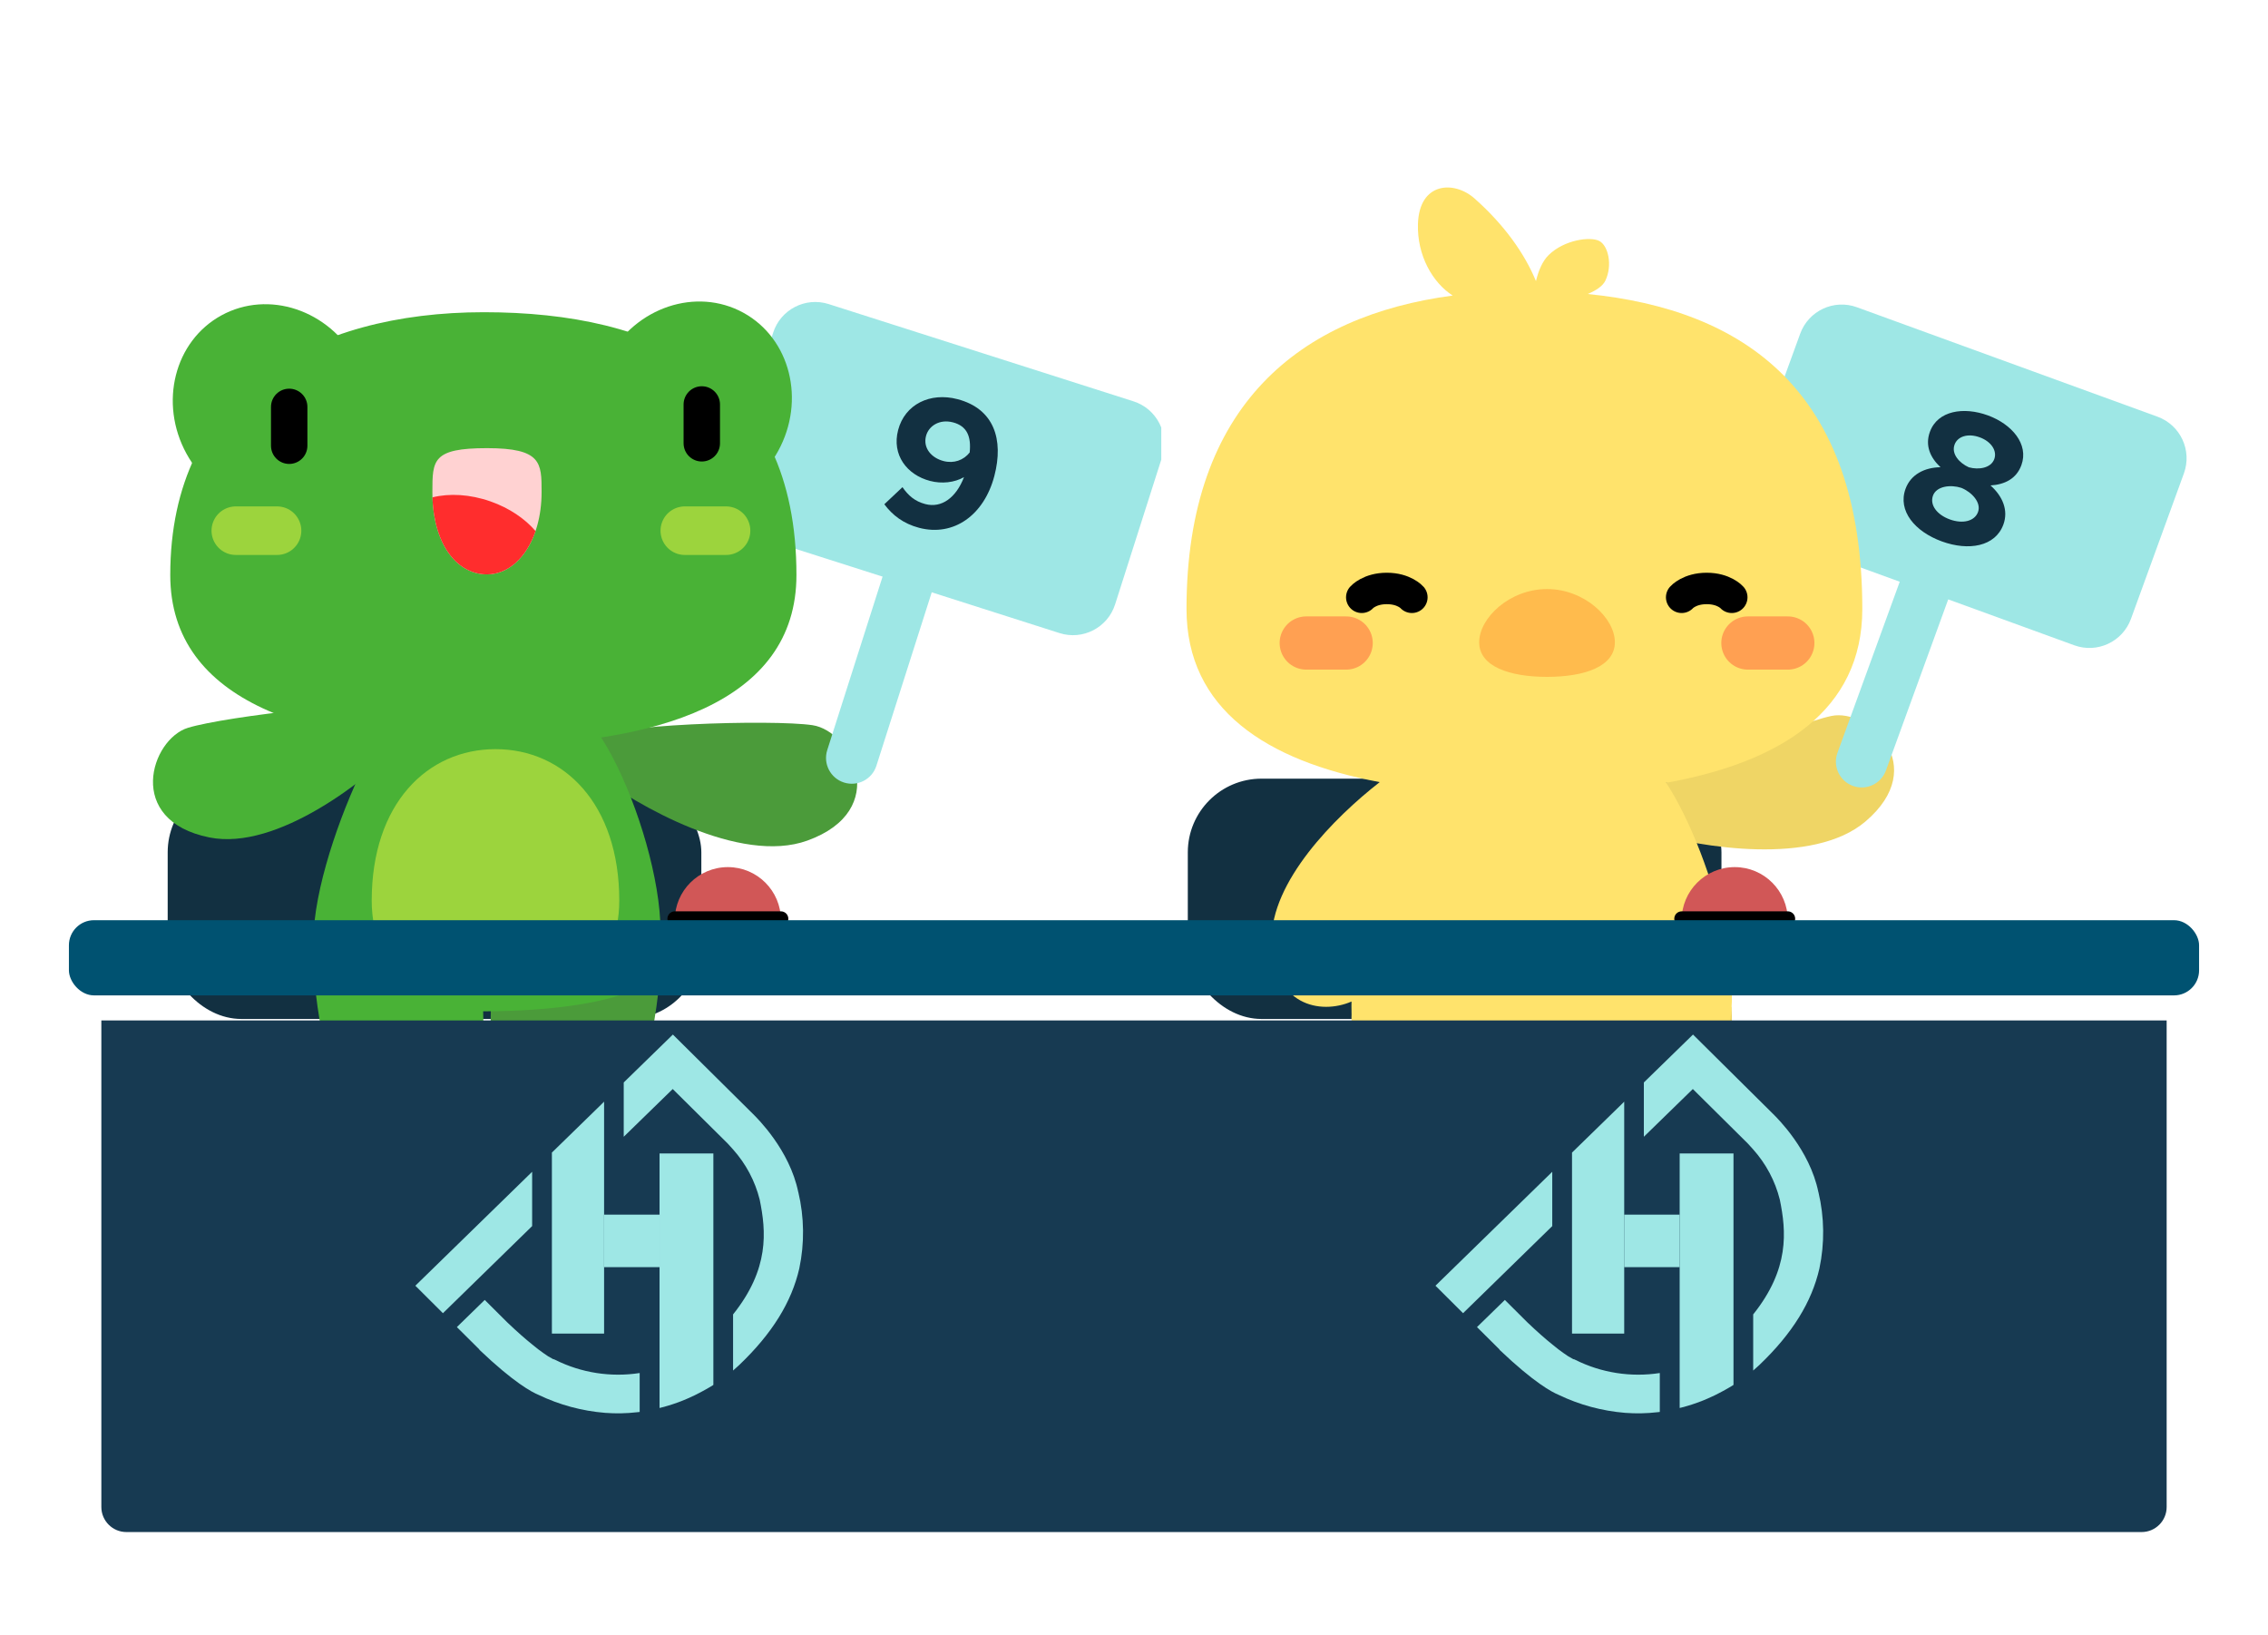<svg width="362" height="261" viewBox="0 0 362 261" fill="none" xmlns="http://www.w3.org/2000/svg">
<rect x="26.765" y="124.265" width="85.177" height="38.353" rx="11.765" fill="#123041"/>
<rect x="189.588" y="124.265" width="85.177" height="38.353" rx="11.765" fill="#123041"/>
<g clip-path="url(#clip0_1_954)">
<path d="M128.865 134.149C118.114 138.028 101.597 128.526 94.683 123.29C94.366 122.362 93.962 120.013 94.883 118.041C96.035 115.575 123.388 114.78 129.695 115.734C136.001 116.688 142.302 129.3 128.865 134.149Z" fill="#4B9B3A"/>
<circle cx="116.176" cy="146.853" r="8.471" fill="#D15757"/>
<path d="M107.706 146.618H124.647" stroke="black" stroke-width="2.353" stroke-linecap="round"/>
<path d="M123.399 53.109C124.583 49.395 128.555 47.344 132.269 48.529L180.913 64.047C184.627 65.231 186.677 69.203 185.492 72.917L177.984 96.454C176.799 100.168 172.828 102.219 169.114 101.034L120.47 85.516C116.756 84.332 114.705 80.36 115.89 76.646L123.399 53.109Z" fill="#9EE7E5"/>
<path d="M152.831 63.703C158.658 65.23 160.239 70.128 158.712 75.954C157.078 82.189 152.239 85.685 146.703 84.234C144.198 83.577 142.438 82.213 141.15 80.475L144.045 77.746C144.972 79.079 146.006 80.004 147.696 80.447C150.289 81.126 152.602 79.428 153.866 76.148C152.33 77.022 150.311 77.24 148.446 76.751C144.746 75.782 142.313 72.591 143.352 68.629C144.428 64.521 148.461 62.558 152.831 63.703ZM150.586 73.576C152.247 74.011 153.794 73.452 154.773 72.213C155.035 69.667 154.353 67.994 152.11 67.406C149.954 66.841 148.224 67.975 147.804 69.578C147.3 71.501 148.663 73.072 150.586 73.576Z" fill="#123041"/>
<path d="M141.334 90.567C142.025 88.4 144.342 87.204 146.508 87.895C148.675 88.587 149.871 90.903 149.18 93.07L139.883 122.211C139.192 124.378 136.876 125.574 134.709 124.883C132.543 124.191 131.347 121.875 132.038 119.708L141.334 90.567Z" fill="#9EE7E5"/>
<g clip-path="url(#clip1_1_954)">
<ellipse cx="43.348" cy="64.969" rx="15.485" ry="16.686" transform="rotate(-28.69 43.348 64.969)" fill="#49B236"/>
<ellipse cx="15.485" cy="16.686" rx="15.485" ry="16.686" transform="matrix(-0.877 -0.48 -0.48 0.877 132.216 57.333)" fill="#49B236"/>
<path d="M127.122 91.767C127.122 112.199 104.602 118.975 77.232 118.975C49.862 118.975 27.176 112.199 27.176 91.767C27.176 62.416 49.862 49.826 77.232 49.826C104.602 49.826 127.122 60.092 127.122 91.767Z" fill="#49B236"/>
<path d="M46.159 64.935V71.133" stroke="black" stroke-width="5.811" stroke-linecap="round"/>
<path d="M112.014 64.547V70.745" stroke="black" stroke-width="5.811" stroke-linecap="round"/>
<path d="M37.636 84.691H44.221" stroke="#9CD43D" stroke-width="7.748" stroke-linecap="round"/>
<path d="M109.302 84.691H115.888" stroke="#9CD43D" stroke-width="7.748" stroke-linecap="round"/>
<path d="M86.446 78.514C86.446 73.86 86.446 71.52 77.73 71.52C69.014 71.52 69.014 73.444 69.014 78.514C69.014 86.822 72.916 91.664 77.73 91.664C82.544 91.664 86.446 86.24 86.446 78.514Z" fill="#FFD2D2"/>
<path fill-rule="evenodd" clip-rule="evenodd" d="M69.028 79.373C69.288 87.154 73.085 91.664 77.731 91.664C81.103 91.664 84.028 89.002 85.477 84.752C83.791 82.782 81.296 81.074 78.284 80.018C74.998 78.866 71.709 78.704 69.028 79.373Z" fill="#FF2D2D"/>
<path d="M100.423 173.968C103.201 172.832 105.907 157.695 105.358 150.16L78.671 154.419C78.123 160.535 78.086 173.007 79.402 173.968C81.047 175.169 96.95 175.388 100.423 173.968Z" fill="#4B9B3A"/>
<path d="M102.509 157.202C110.815 151.679 99.587 117.225 91.474 112.885C83.362 108.545 70.166 109.203 64.372 112.885C58.577 116.567 44.257 151.547 52.563 157.202C60.869 162.857 94.203 162.725 102.509 157.202Z" fill="#49B236"/>
<path d="M55.038 173.968C52.26 172.832 49.554 157.695 50.103 150.16L76.79 154.419C77.338 160.535 77.375 173.007 76.059 173.968C74.414 175.169 58.511 175.388 55.038 173.968Z" fill="#49B236"/>
<path d="M33.432 133.649C44.273 135.818 58.711 124.357 64.574 118.356C64.744 117.423 64.793 115.118 63.629 113.363C62.174 111.17 35.892 114.334 29.996 116.152C24.099 117.97 19.881 130.939 33.432 133.649Z" fill="#49B236"/>
<path d="M98.844 143.732C98.844 155.475 89.998 158.295 79.087 158.295C68.176 158.295 59.33 155.475 59.33 143.732C59.33 128.294 68.176 119.556 79.087 119.556C89.998 119.556 98.844 128.294 98.844 143.732Z" fill="#9CD43D"/>
<path d="M79.694 152.096C79.773 152.097 79.852 152.082 79.926 152.052C79.999 152.022 80.067 151.978 80.123 151.922L82.814 149.215C82.913 149.1 82.965 148.952 82.959 148.801C82.953 148.649 82.89 148.506 82.782 148.399C82.674 148.292 82.53 148.229 82.378 148.223C82.226 148.217 82.077 148.269 81.961 148.367L79.264 151.044C79.208 151.1 79.163 151.166 79.132 151.24C79.101 151.313 79.085 151.391 79.085 151.471C79.085 151.55 79.101 151.629 79.132 151.702C79.163 151.775 79.208 151.842 79.264 151.898C79.319 151.958 79.385 152.007 79.459 152.041C79.532 152.075 79.612 152.094 79.694 152.096Z" fill="#49B236"/>
<path d="M82.356 152.096C82.435 152.097 82.513 152.082 82.586 152.052C82.659 152.022 82.726 151.978 82.782 151.922C82.838 151.867 82.883 151.8 82.913 151.727C82.944 151.654 82.959 151.576 82.959 151.496C82.959 151.417 82.944 151.339 82.913 151.266C82.883 151.192 82.838 151.126 82.782 151.07L80.112 148.4C80.056 148.344 79.99 148.299 79.917 148.269C79.844 148.238 79.765 148.223 79.686 148.223C79.607 148.223 79.528 148.238 79.455 148.269C79.382 148.299 79.316 148.344 79.26 148.4C79.148 148.512 79.085 148.665 79.085 148.823C79.085 148.982 79.148 149.134 79.26 149.246L81.936 151.922C82.048 152.033 82.198 152.096 82.356 152.096Z" fill="#49B236"/>
</g>
</g>
<path d="M297.747 131.105C289.387 138.215 271.331 135.235 263.349 132.857C262.751 132.129 261.597 130.153 261.761 128.069C261.966 125.463 286.296 115.532 292.289 114.265C298.282 112.998 308.198 122.216 297.747 131.105Z" fill="#EFD565"/>
<path fill-rule="evenodd" clip-rule="evenodd" d="M296.382 49.032C292.719 47.699 288.668 49.587 287.334 53.251L278.882 76.466C277.549 80.129 279.437 84.18 283.101 85.513L303.221 92.838L293.28 120.144C292.502 122.281 293.603 124.644 295.74 125.422C297.877 126.2 300.24 125.098 301.018 122.961L310.959 95.656L331.079 102.981C334.742 104.314 338.793 102.426 340.127 98.763L348.578 75.547C349.912 71.884 348.023 67.833 344.36 66.499L296.382 49.032Z" fill="#9EE7E5"/>
<path d="M309.937 86.403C305.636 84.837 302.868 81.522 304.146 78.013C304.98 75.721 307.183 74.6 309.728 74.564C308.103 73.043 307.231 71.123 308.035 68.916C309.281 65.492 313.471 64.901 317.263 66.282C321.14 67.693 323.854 70.893 322.638 74.232C321.844 76.411 319.971 77.332 317.709 77.47C319.672 79.21 320.582 81.465 319.768 83.7C318.48 87.238 314.211 87.959 309.937 86.403ZM314.244 74.574C315.814 75.017 317.785 74.709 318.31 73.266C318.794 71.936 317.825 70.461 315.985 69.791C314.118 69.111 312.455 69.628 311.971 70.958C311.425 72.458 312.757 73.904 314.244 74.574ZM311.215 82.894C313.281 83.646 315.18 83.184 315.716 81.712C316.272 80.184 314.698 78.521 313.049 77.857C311.359 77.305 309.084 77.567 308.528 79.095C307.992 80.567 309.121 82.132 311.215 82.894Z" fill="#123041"/>
<path d="M270.949 186.778C273.995 185.533 276.96 168.94 276.359 160.679L247.104 165.348C246.503 172.053 246.463 185.725 247.906 186.778C249.709 188.095 267.142 188.335 270.949 186.778Z" fill="#EFD565"/>
<path d="M221.199 186.778C218.153 185.533 215.188 168.94 215.789 160.679L245.044 165.348C245.645 172.053 245.685 185.725 244.242 186.778C242.439 188.095 225.006 188.335 221.199 186.778Z" fill="#FFE36C"/>
<path d="M248.227 162.803C248.314 162.803 248.401 162.787 248.482 162.754C248.562 162.721 248.636 162.673 248.698 162.612L251.648 159.644C251.756 159.518 251.813 159.356 251.807 159.19C251.8 159.024 251.731 158.867 251.613 158.749C251.495 158.632 251.337 158.563 251.17 158.557C251.003 158.55 250.84 158.607 250.713 158.715L247.756 161.649C247.694 161.71 247.645 161.783 247.611 161.863C247.578 161.944 247.56 162.03 247.56 162.117C247.56 162.204 247.578 162.29 247.611 162.371C247.645 162.451 247.694 162.524 247.756 162.585C247.816 162.651 247.889 162.704 247.969 162.742C248.05 162.779 248.138 162.8 248.227 162.803Z" fill="#FFBB4D"/>
<path d="M251.145 162.803C251.232 162.803 251.318 162.787 251.398 162.754C251.478 162.721 251.551 162.673 251.612 162.612C251.674 162.551 251.723 162.478 251.756 162.398C251.79 162.318 251.807 162.232 251.807 162.145C251.807 162.058 251.79 161.972 251.756 161.892C251.723 161.812 251.674 161.739 251.612 161.678L248.686 158.751C248.624 158.689 248.552 158.64 248.472 158.607C248.391 158.573 248.305 158.556 248.219 158.556C248.132 158.556 248.046 158.573 247.966 158.607C247.886 158.64 247.813 158.689 247.752 158.751C247.629 158.874 247.56 159.041 247.56 159.214C247.56 159.388 247.629 159.555 247.752 159.678L250.685 162.612C250.808 162.733 250.973 162.802 251.145 162.803Z" fill="#FFBB4D"/>
<path fill-rule="evenodd" clip-rule="evenodd" d="M245.158 44.861C243.329 40.426 240.079 35.864 235.355 31.675C232.079 28.77 226.529 29.059 226.322 35.738C226.168 40.75 228.647 45.1 231.867 47.169C207.752 50.356 189.381 64.457 189.381 97.193C189.381 113.155 202.08 121.434 220.22 124.817C212.981 130.46 202.81 140.709 202.973 150.153C203.149 160.444 210.745 161.995 215.721 159.832C215.607 163.849 216.39 166.974 218.483 168.399C227.588 174.598 264.131 174.454 273.236 168.399C280.763 163.394 273.656 136.714 265.941 124.929C284.356 121.618 297.246 113.334 297.246 97.193C297.246 62.183 278.241 49.407 253.417 46.92C254.783 46.348 255.838 45.639 256.244 44.773C257.414 42.285 256.684 39.191 255.261 38.454C253.837 37.717 249.693 38.251 247.186 40.699C246.166 41.695 245.533 43.288 245.158 44.861Z" fill="#FFE36C"/>
<path d="M208.492 102.618H214.862" stroke="#FFA052" stroke-width="8.493" stroke-linecap="round"/>
<path d="M278.986 102.618H285.356" stroke="#FFA052" stroke-width="8.493" stroke-linecap="round"/>
<path d="M257.753 102.5C257.753 106.37 252.904 108.021 246.924 108.021C240.943 108.021 236.095 106.37 236.095 102.5C236.095 98.63 240.943 94.007 246.924 94.007C252.904 94.007 257.753 98.63 257.753 102.5Z" fill="#FFBB4D"/>
<path d="M225.353 95.323C225.353 95.323 224.122 93.912 221.353 93.912C218.584 93.912 217.353 95.323 217.353 95.323" stroke="black" stroke-width="5.017" stroke-linecap="round"/>
<path d="M276.412 95.323C276.412 95.323 275.181 93.912 272.412 93.912C269.643 93.912 268.412 95.323 268.412 95.323" stroke="black" stroke-width="5.017" stroke-linecap="round"/>
<circle cx="276.882" cy="146.853" r="8.471" fill="#D15757"/>
<path d="M268.412 146.618H285.353" stroke="black" stroke-width="2.353" stroke-linecap="round"/>
<g filter="url(#filter0_d_1_954)">
<path d="M16.177 158.853H345.824V236.5C345.824 238.709 344.033 240.5 341.824 240.5H20.177C17.967 240.5 16.177 238.709 16.177 236.5V158.853Z" fill="#173A52"/>
</g>
<rect x="11" y="146.853" width="340" height="12" rx="4" fill="#005271"/>
<path d="M84.936 195.672V187.004L66.294 205.187L70.698 209.572L84.936 195.672ZM127.413 190.255C126.032 183.482 120.811 178.403 120.212 177.802L107.399 165.104L100.076 172.241L99.555 172.749V181.417L107.373 173.798L114.661 181.019L115.773 182.12L115.851 182.196C115.851 182.196 116.338 182.661 117.007 183.44C119.058 185.738 120.515 188.481 121.254 191.44C122.297 196.519 122.818 202.504 117.007 209.767V218.723C117.554 218.258 117.875 217.927 118.023 217.809C123.235 212.831 126.353 207.803 127.578 202.428C128.426 198.406 128.372 194.254 127.422 190.255H127.413ZM88.601 217.013L88.41 216.92H88.315C87.747 216.631 87.206 216.294 86.699 215.913C86.221 215.583 85.639 215.142 84.962 214.575C83.902 213.729 82.581 212.577 80.974 211.045L77.37 207.456L72.922 211.79L76.51 215.354V215.405C82.06 220.687 84.909 222.177 85.961 222.609C89.289 224.206 92.896 225.18 96.593 225.478C98.292 225.608 100 225.574 101.692 225.377L102.1 225.334V219.121C97.488 219.833 92.763 219.095 88.61 217.013H88.601Z" fill="#9EE7E5"/>
<path d="M96.42 175.813V212.823H88.089V183.939L88.923 183.127L89.375 182.687L91.894 180.232L93.596 178.573L94.152 178.031L95.864 176.363L96.42 175.813Z" fill="#9EE7E5"/>
<path d="M113.862 184.083V221.009L113.758 221.085C113.376 221.322 112.967 221.567 112.533 221.804C112.394 221.889 112.246 221.965 112.099 222.041C111.717 222.253 111.308 222.465 110.891 222.668C110.474 222.871 110.101 223.04 109.684 223.218L108.998 223.506L108.059 223.861L107.295 224.124C106.774 224.293 106.235 224.454 105.679 224.598L105.271 224.699V184.083H113.862Z" fill="#9EE7E5"/>
<path d="M105.271 193.844H96.419V202.224H105.271V193.844Z" fill="#9EE7E5"/>
<path d="M247.759 195.672V187.004L229.118 205.187L233.522 209.572L247.759 195.672ZM290.237 190.255C288.855 183.482 283.635 178.403 283.035 177.802L270.223 165.104L262.9 172.241L262.379 172.749V181.417L270.196 173.798L277.485 181.019L278.596 182.12L278.675 182.196C278.675 182.196 279.161 182.661 279.83 183.44C281.882 185.738 283.338 188.481 284.078 191.44C285.12 196.519 285.641 202.504 279.83 209.767V218.723C280.377 218.258 280.699 217.927 280.846 217.809C286.058 212.831 289.177 207.803 290.402 202.428C291.249 198.406 291.196 194.254 290.245 190.255H290.237ZM251.425 217.013L251.234 216.92H251.138C250.57 216.631 250.03 216.294 249.522 215.913C249.045 215.583 248.463 215.142 247.785 214.575C246.725 213.729 245.405 212.577 243.798 211.045L240.193 207.456L235.745 211.79L239.333 215.354V215.405C244.884 220.687 247.733 222.177 248.784 222.609C252.112 224.206 255.719 225.18 259.416 225.478C261.115 225.608 262.823 225.574 264.516 225.377L264.924 225.334V219.121C260.311 219.833 255.586 219.095 251.433 217.013H251.425Z" fill="#9EE7E5"/>
<path d="M259.243 175.813V212.823H250.913V183.939L251.747 183.127L252.198 182.687L254.717 180.232L256.42 178.573L256.976 178.031L258.687 176.363L259.243 175.813Z" fill="#9EE7E5"/>
<path d="M276.686 184.083V221.009L276.581 221.085C276.199 221.322 275.791 221.567 275.357 221.804C275.218 221.889 275.07 221.965 274.922 222.041C274.54 222.253 274.132 222.465 273.715 222.668C273.298 222.871 272.924 223.04 272.507 223.218L271.821 223.506L270.883 223.861L270.119 224.124C269.597 224.293 269.059 224.454 268.503 224.598L268.095 224.699V184.083H276.686Z" fill="#9EE7E5"/>
<path d="M268.094 193.844H259.243V202.224H268.094V193.844Z" fill="#9EE7E5"/>
<defs>
<filter id="filter0_d_1_954" x="0.176" y="146.853" width="361.647" height="113.647" filterUnits="userSpaceOnUse" color-interpolation-filters="sRGB">
<feFlood flood-opacity="0" result="BackgroundImageFix"/>
<feColorMatrix in="SourceAlpha" type="matrix" values="0 0 0 0 0 0 0 0 0 0 0 0 0 0 0 0 0 0 127 0" result="hardAlpha"/>
<feOffset dy="4"/>
<feGaussianBlur stdDeviation="8"/>
<feComposite in2="hardAlpha" operator="out"/>
<feColorMatrix type="matrix" values="0 0 0 0 0 0 0 0 0 0 0 0 0 0 0 0 0 0 0.16 0"/>
<feBlend mode="normal" in2="BackgroundImageFix" result="effect1_dropShadow_1_954"/>
<feBlend mode="normal" in="SourceGraphic" in2="effect1_dropShadow_1_954" result="shape"/>
</filter>
<clipPath id="clip0_1_954">
<rect width="174.353" height="193.647" fill="white" transform="translate(11 0.5)"/>
</clipPath>
<clipPath id="clip1_1_954">
<rect width="118" height="128" fill="white" transform="translate(22 46.5)"/>
</clipPath>
</defs>
</svg>
